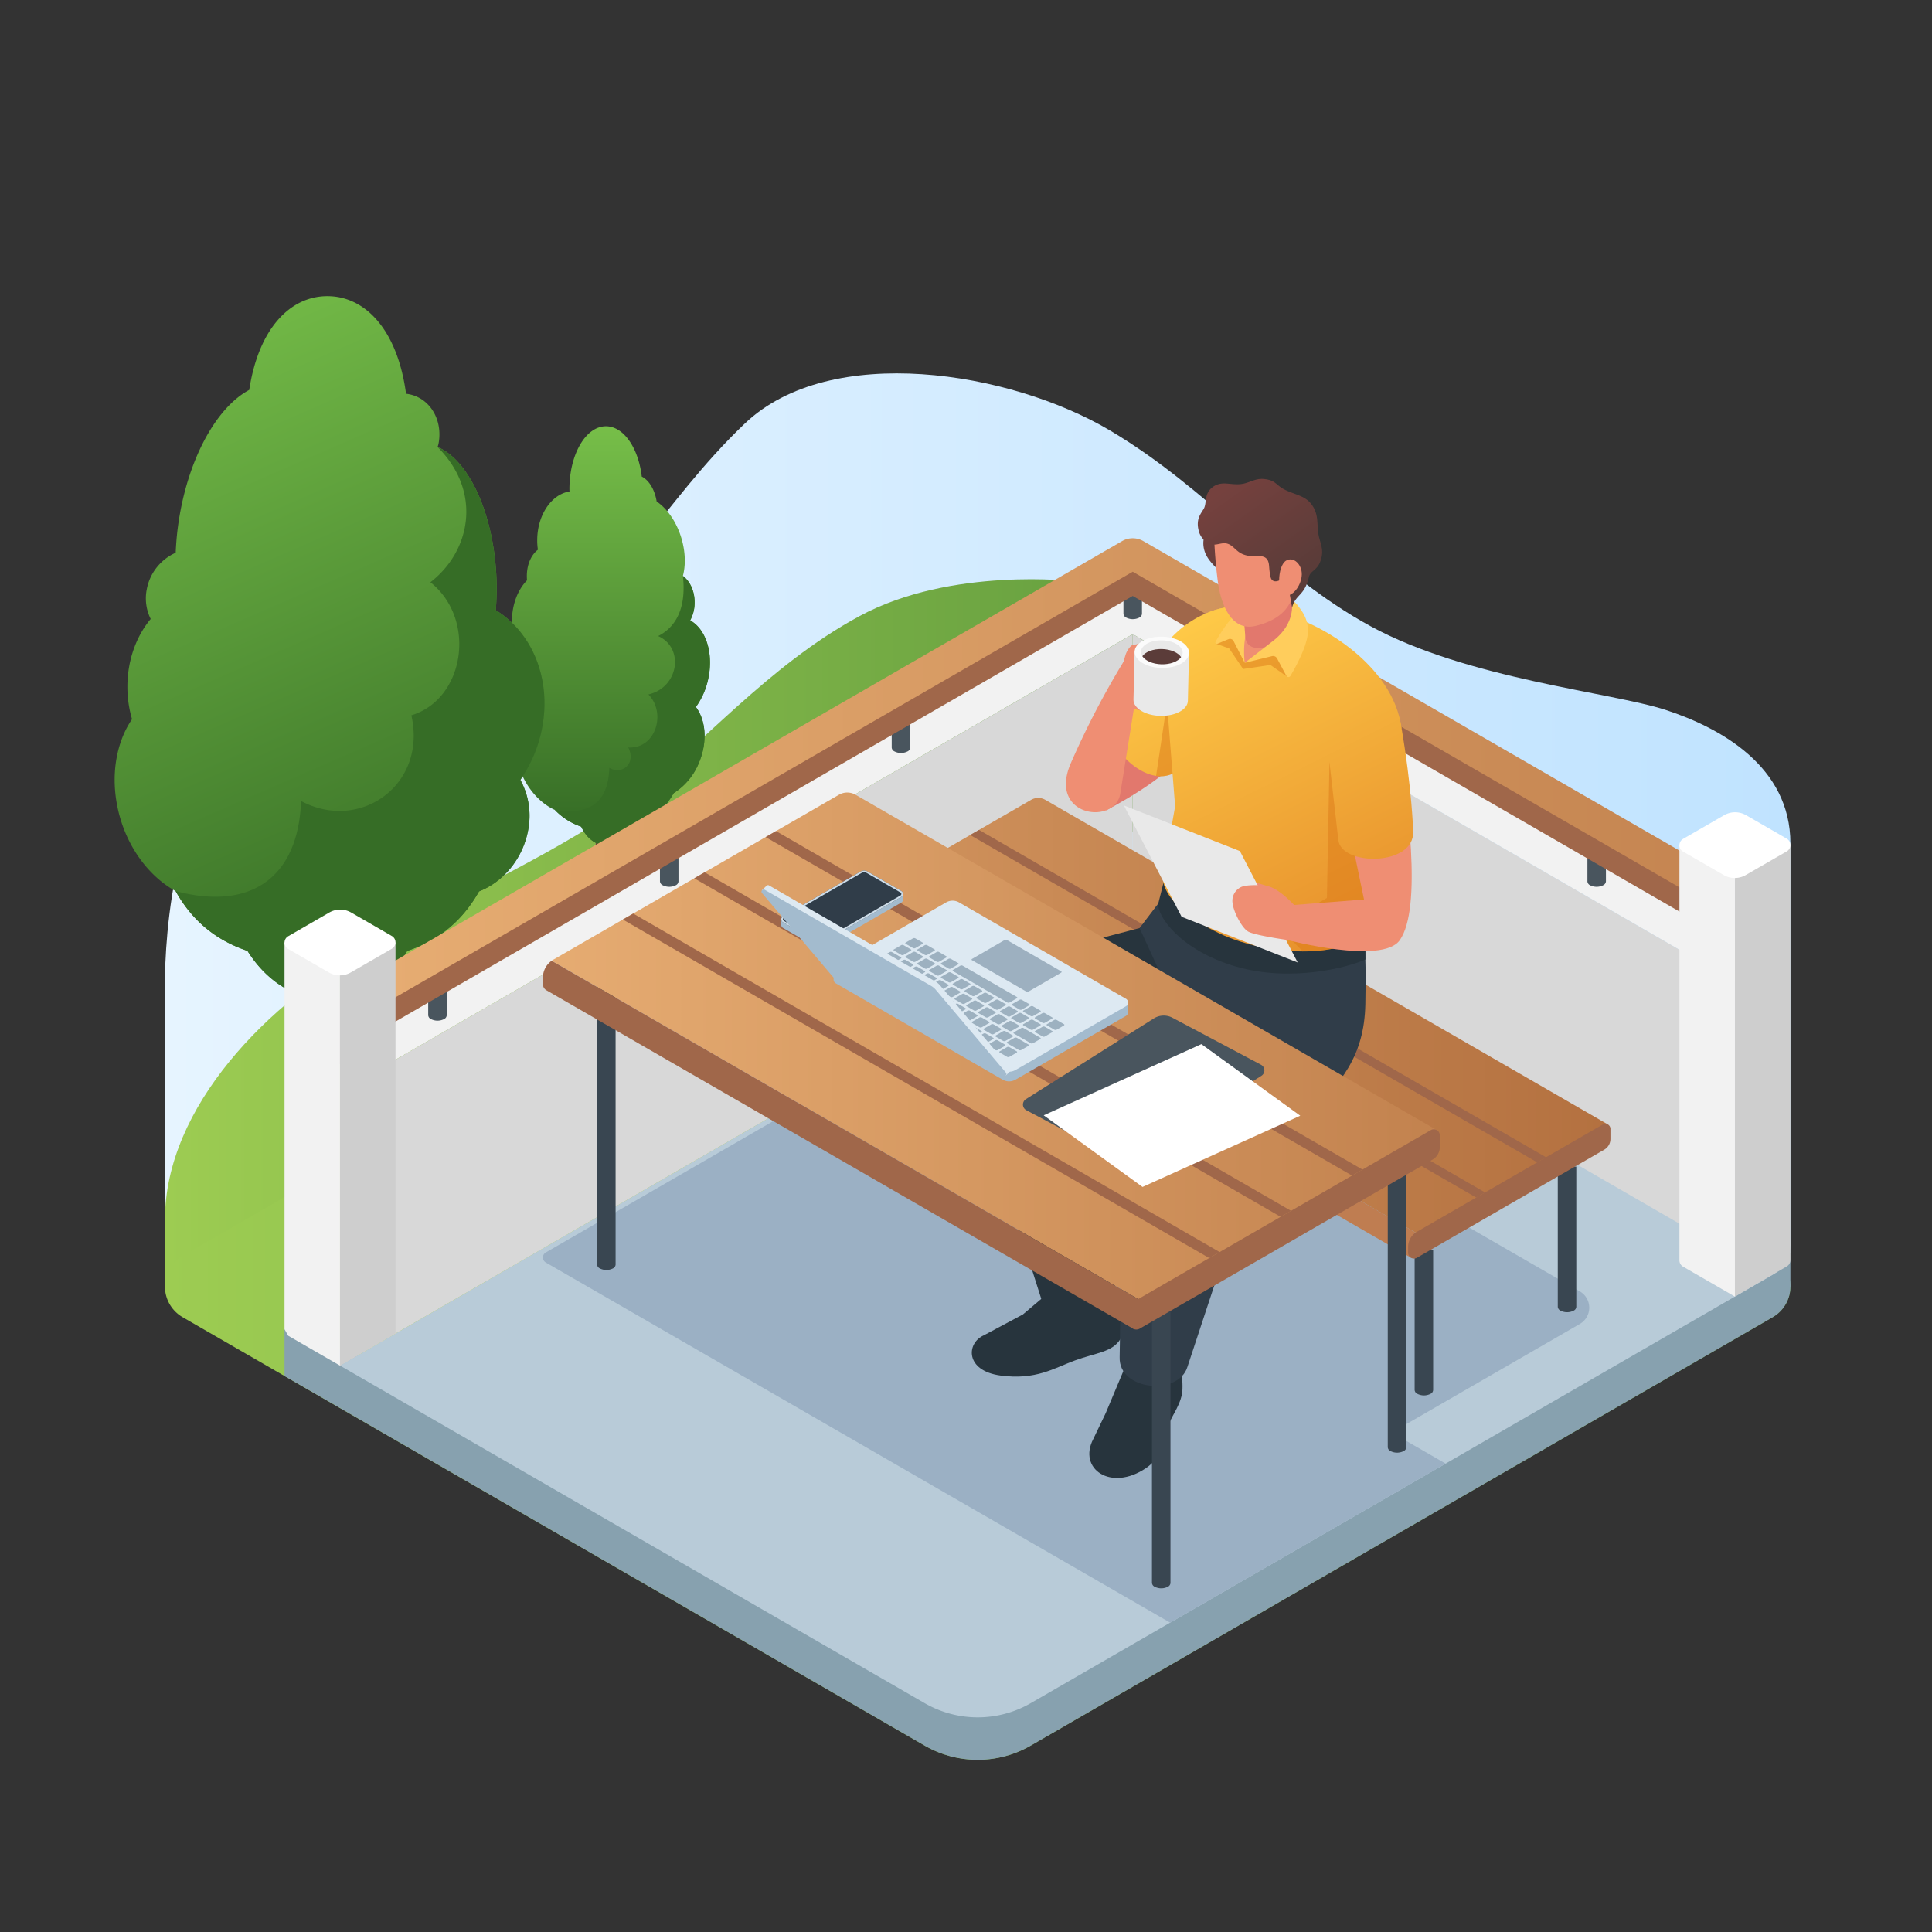 <svg id="Layer_1" data-name="Layer 1" xmlns="http://www.w3.org/2000/svg" xmlns:xlink="http://www.w3.org/1999/xlink" viewBox="0 0 1000 1000">
  <rect x="0" y="0" width="1000" height="1000" fill="#333333" stroke="none"/>
  <defs>
    <style>
      .cls-1 {
        fill: url(#linear-gradient);
      }

      .cls-2 {
        fill: url(#linear-gradient-2);
      }

      .cls-3 {
        fill: #6b483c;
      }

      .cls-4 {
        fill: url(#linear-gradient-3);
      }

      .cls-5 {
        fill: #366d26;
      }

      .cls-6 {
        fill: url(#linear-gradient-4);
      }

      .cls-7 {
        fill: url(#linear-gradient-5);
      }

      .cls-8 {
        fill: #87a1af;
      }

      .cls-9 {
        fill: #b8cbd8;
      }

      .cls-10 {
        fill: #9bb0c4;
      }

      .cls-11 {
        fill: #394651;
      }

      .cls-12 {
        fill: #f2f2f2;
      }

      .cls-13 {
        fill: #49555e;
      }

      .cls-14 {
        fill: #444;
      }

      .cls-15 {
        fill: #a0674a;
      }

      .cls-16 {
        fill: url(#linear-gradient-6);
      }

      .cls-17 {
        fill: #d8d8d8;
      }

      .cls-18 {
        fill: #cecece;
      }

      .cls-19 {
        fill: #fff;
      }

      .cls-20 {
        fill: url(#linear-gradient-7);
      }

      .cls-21 {
        fill: #bf7d51;
      }

      .cls-22 {
        fill: #e2786d;
      }

      .cls-23 {
        fill: url(#linear-gradient-8);
      }

      .cls-24 {
        fill: #dd7b19;
      }

      .cls-24, .cls-38, .cls-40 {
        opacity: 0.5;
      }

      .cls-25 {
        fill: #27343d;
      }

      .cls-26 {
        fill: #303d49;
      }

      .cls-27 {
        fill: url(#linear-gradient-9);
      }

      .cls-28 {
        fill: #ef8e73;
      }

      .cls-29 {
        fill: url(#linear-gradient-10);
      }

      .cls-30 {
        fill: #ffcd5c;
      }

      .cls-31 {
        fill: #e9e9e9;
      }

      .cls-32 {
        fill: url(#linear-gradient-11);
      }

      .cls-33 {
        fill: url(#linear-gradient-12);
      }

      .cls-34 {
        fill: url(#linear-gradient-13);
      }

      .cls-35 {
        fill: #a3bbce;
      }

      .cls-36 {
        fill: #cddce8;
      }

      .cls-37 {
        fill: #dde9f2;
      }

      .cls-39, .cls-40 {
        fill: #5e798e;
      }

      .cls-41 {
        fill: #fbfbfb;
      }

      .cls-42 {
        fill: #5b3c39;
      }
    </style>
    <linearGradient id="linear-gradient" x1="85.347" y1="420.957" x2="926.719" y2="420.957" gradientUnits="userSpaceOnUse">
      <stop offset="0" stop-color="#e6f4ff"/>
      <stop offset="1" stop-color="#c0e3ff"/>
    </linearGradient>
    <linearGradient id="linear-gradient-2" x1="85.377" y1="514.306" x2="602.561" y2="514.306" gradientUnits="userSpaceOnUse">
      <stop offset="0" stop-color="#9dcc52"/>
      <stop offset="1" stop-color="#649e3f"/>
    </linearGradient>
    <linearGradient id="linear-gradient-3" x1="314.519" y1="219.119" x2="314.519" y2="426.349" gradientUnits="userSpaceOnUse">
      <stop offset="0" stop-color="#77bf49"/>
      <stop offset="1" stop-color="#366d26"/>
    </linearGradient>
    <linearGradient id="linear-gradient-4" x1="73.345" y1="153.629" x2="221.66" y2="493.385" xlink:href="#linear-gradient-3"/>
    <linearGradient id="linear-gradient-5" x1="85.377" y1="665.913" x2="926.719" y2="665.913" xlink:href="#linear-gradient-2"/>
    <linearGradient id="linear-gradient-6" x1="199.128" y1="401.239" x2="1250.908" y2="401.239" gradientUnits="userSpaceOnUse">
      <stop offset="0" stop-color="#e6ac72"/>
      <stop offset="1" stop-color="#b3703f"/>
    </linearGradient>
    <linearGradient id="linear-gradient-7" x1="170.532" y1="528.231" x2="841.159" y2="528.231" xlink:href="#linear-gradient-6"/>
    <linearGradient id="linear-gradient-8" x1="596.866" y1="325.597" x2="680.114" y2="492.917" gradientUnits="userSpaceOnUse">
      <stop offset="0" stop-color="#ffcb48"/>
      <stop offset="1" stop-color="#e68e2b"/>
    </linearGradient>
    <linearGradient id="linear-gradient-9" x1="614.955" y1="316.283" x2="703.043" y2="493.332" xlink:href="#linear-gradient-8"/>
    <linearGradient id="linear-gradient-10" x1="655.095" y1="296.312" x2="743.184" y2="473.36" xlink:href="#linear-gradient-8"/>
    <linearGradient id="linear-gradient-11" x1="615.949" y1="265.788" x2="649.311" y2="313.107" gradientUnits="userSpaceOnUse">
      <stop offset="0" stop-color="#75413e"/>
      <stop offset="0.989" stop-color="#5b3c39"/>
    </linearGradient>
    <linearGradient id="linear-gradient-12" x1="637.208" y1="250.8" x2="670.57" y2="298.119" xlink:href="#linear-gradient-11"/>
    <linearGradient id="linear-gradient-13" x1="280.83" y1="544.513" x2="946.249" y2="544.513" xlink:href="#linear-gradient-6"/>
  </defs>
  <path class="cls-1" d="M85.376,512.797s-2.427-89.314,36.929-127.588,101.191-29.834,150.323-53.496,68.673-70.454,112.941-112.541,137.159-27.051,188.888,3.597S659.042,296.631,709.319,324.071,833.85,358.221,862.216,367.477,926.719,396.719,926.719,436.591V648.657l-841.343-3.677Z"/>
  <path class="cls-2" d="M85.377,631.388c0-58.422,53.373-112.68,106.516-141.92s101.212-50.567,135.851-76.63,69.561-68.239,117.156-93.955,111.547-17.991,111.547-17.991l46.114,25.988v91.816L175.991,728.808l-90.615-62.133Z"/>
  <g>
    <path class="cls-3" d="M320.687,456.13V381.014h-12.337v75.14h.006a3.107,3.107,0,0,0,1.815,2.491,9.643,9.643,0,0,0,8.725.016A3.027,3.027,0,0,0,320.687,456.13Z"/>
    <path class="cls-4" d="M261.543,355.883c0-7.635,2.491-14.474,6.431-19.148a37.158,37.158,0,0,1-2.777-10.677c-1.163-10.432,1.98-20.006,7.594-25.701-.592-6.635,1.531-12.636,5.614-15.841a33.7,33.7,0,0,1-.347-4.818c0-13.065,7.308-23.844,16.719-25.313-.02-.429-.041-.837-.041-1.266,0-17.944,8.472-32.479,18.903-32.479,9.166,0,16.801,11.207,18.536,26.048,3.777,1.878,6.716,6.757,7.717,12.881,5.308,3.593,10.064,10.207,12.657,18.495,2.246,7.227,2.429,14.351.919,20.026,3.613,2.613,6.083,7.778,6.083,13.698a19.334,19.334,0,0,1-2.307,9.309v.02c8.308,4.593,12.371,17.495,9.145,31.091a38.55,38.55,0,0,1-6.206,13.739c5.165,6.839,6.104,18.026,1.654,28.702a33.619,33.619,0,0,1-13.126,15.882c-4.695,8.186-10.697,13.392-17.495,16.331-4.757,7.839-12.432,12.289-19.72,10.554-4.756-1.123-8.431-4.695-10.656-9.533a34.055,34.055,0,0,1-13.636-8.656c-8.186-3.675-15.474-12.105-18.944-23.231a40.673,40.673,0,0,1-.959-21.802A30.31,30.31,0,0,1,261.543,355.883Z"/>
    <path class="cls-5" d="M366.389,352.211a38.435,38.435,0,0,1-6.202,13.736c5.168,6.845,6.11,18.032,1.654,28.69a33.557,33.557,0,0,1-13.139,15.896c-4.686,8.178-10.681,13.392-17.481,16.332-4.755,7.833-12.427,12.289-19.732,10.544-4.755-1.126-8.43-4.686-10.658-9.533a33.793,33.793,0,0,1-13.622-8.66c17.364,2.788,27.642-3.357,28.162-21.799,6.69,3.857,14.021-2.204,9.818-10.512,14.369.782,19.745-17.985,10.419-27.458,15.777-3.625,18.709-24.152,5.03-30.232,9.889-4.949,14.608-15.523,12.818-31.123,3.629,2.619,6.087,7.787,6.087,13.691a19.451,19.451,0,0,1-2.297,9.326c6.386,3.514,10.245,11.945,10.245,21.822A39.931,39.931,0,0,1,366.389,352.211Z"/>
  </g>
  <g>
    <path class="cls-3" d="M183.045,543.839V378.231H155.846v165.66h.012c.041,1.987,1.369,3.971,4.002,5.492,5.329,3.076,13.941,3.092,19.236.035C181.758,547.881,183.07,545.86,183.045,543.839Z"/>
    <path class="cls-6" d="M256.613,315.831a135.094,135.094,0,0,0,.295-18.032c-1.695-32.886-14.588-59.796-30.403-66.415.143-.553.36-1.07.468-1.638,2.464-12.836-4.927-24.431-16.509-25.898-.098-.012-.194.007-.292-.004-4.378-32.848-20.927-50.551-40.726-50.551-19.387,0-35.652,16.983-40.433,48.529-17.257,9.197-32.361,36.695-36.917,70.791-.611,4.573-.96,9.059-1.156,13.473a25.905,25.905,0,0,0-14.977,18.966,23.856,23.856,0,0,0,2.036,15.327c-7.413,8.84-12.06,21.306-12.06,35.16A59.461,59.461,0,0,0,68.338,372.246c-7.71,11.332-10.974,27.292-7.771,44.298,3.791,20.128,15.693,36.622,30.316,44.693,9.212,16.449,22.064,25.842,37.227,30.951,9.632,15.38,24.548,25.292,41.335,25.292s31.703-9.912,41.336-25.292c15.119-5.095,27.945-14.448,37.151-30.812,12.365-4.774,22.508-16.567,25.348-31.356a38.667,38.667,0,0,0-3.937-26.343,70.554,70.554,0,0,0,11.25-26.756C285.542,351.146,275.304,327.326,256.613,315.831Z"/>
    <path class="cls-5" d="M280.581,376.942a69.314,69.314,0,0,1-11.265,26.714,38.659,38.659,0,0,1,3.99,26.393c-2.896,14.741-13.003,26.522-25.362,31.349-9.205,16.351-22.015,25.685-37.143,30.77-9.656,15.385-24.591,25.298-41.327,25.298-16.802,0-31.736-9.913-41.392-25.298-15.127-5.085-28.002-14.484-37.208-30.963,38.22,10.255,63.524-6.352,64.952-46.606,30.524,16.319,65.307-8.334,57.099-44.353,27.657-8.357,33.957-49.72,9.849-68.879,20.811-16.025,26.984-46.721,3.733-69.973,15.836,6.631,28.711,33.538,30.385,66.433a139.492,139.492,0,0,1-.258,18.024C275.302,327.31,285.538,351.128,280.581,376.942Z"/>
  </g>
  <path class="cls-7" d="M94.53,681.779,478.6,903.512a54.917,54.917,0,0,0,54.916-.001l384.05-221.737a18.306,18.306,0,0,0,0-31.706L533.5,428.315a54.917,54.917,0,0,0-54.92.001L94.529,650.073A18.306,18.306,0,0,0,94.53,681.779Z"/>
  <path class="cls-8" d="M917.567,681.774a18.306,18.306,0,0,0-0-31.705L797.194,580.567,614.953,475.345,175.991,728.808,478.601,903.512a54.916,54.916,0,0,0,54.914-0Z"/>
  <polygon class="cls-8" points="926.718 665.913 926.718 644.776 900.645 663.997 926.718 665.913"/>
  <polygon class="cls-8" points="175.991 728.808 147.267 712.225 147.267 688.022 201.47 707.93 201.47 722.185 175.991 728.808"/>
  <path class="cls-9" d="M917.567,659.807a18.306,18.306,0,0,0-0-31.705l-120.374-69.501L614.953,453.378,175.991,706.841l302.61,174.704a54.916,54.916,0,0,0,54.914-0Z"/>
  <path class="cls-10" d="M748.253,757.563,425.105,571.159a9.06,9.06,0,0,0-9.059,0L282.529,648.259a3.019,3.019,0,0,0,0,5.229l323.138,186.399Z"/>
  <path class="cls-10" d="M817.738,685.261a9.711,9.711,0,0,0-.003-16.822l-257.335-148.441a7.623,7.623,0,0,0-7.623,0L440.43,584.873a2.54,2.54,0,0,0,0,4.4L712.333,746.118Z"/>
  <g>
    <path class="cls-11" d="M741.799,719.498v-72.635h-9.584v72.654h.004a2.414,2.414,0,0,0,1.41,1.935,7.492,7.492,0,0,0,6.779.012A2.351,2.351,0,0,0,741.799,719.498Z"/>
    <path class="cls-11" d="M815.888,676.44V603.805h-9.584v72.654h.004a2.414,2.414,0,0,0,1.41,1.935,7.492,7.492,0,0,0,6.779.012A2.351,2.351,0,0,0,815.888,676.44Z"/>
  </g>
  <polygon class="cls-12" points="202.495 549.781 191.512 530.757 586.291 302.874 921.849 496.6 910.866 515.624 586.291 328.239 202.495 549.781"/>
  <path class="cls-13" d="M821.645,456.243v-21.501h9.584v21.52h-.004a2.414,2.414,0,0,1-1.41,1.935,7.492,7.492,0,0,1-6.779.012A2.351,2.351,0,0,1,821.645,456.243Z"/>
  <path class="cls-14" d="M701.692,386.972v-21.501h9.584v21.52h-.004a2.414,2.414,0,0,1-1.41,1.935,7.492,7.492,0,0,1-6.779.012A2.351,2.351,0,0,1,701.692,386.972Z"/>
  <path class="cls-13" d="M591.082,317.702v-21.501H581.498V317.72h.004a2.414,2.414,0,0,0,1.41,1.935,7.492,7.492,0,0,0,6.779.012A2.351,2.351,0,0,0,591.082,317.702Z"/>
  <path class="cls-13" d="M231.222,525.514v-21.501h-9.584v21.52h.004a2.414,2.414,0,0,0,1.41,1.935,7.492,7.492,0,0,0,6.779.012A2.351,2.351,0,0,0,231.222,525.514Z"/>
  <path class="cls-13" d="M351.176,456.243v-21.501h-9.584v21.52h.004a2.414,2.414,0,0,0,1.41,1.935,7.492,7.492,0,0,0,6.779.012A2.351,2.351,0,0,0,351.176,456.243Z"/>
  <path class="cls-13" d="M471.129,386.972v-21.501h-9.584v21.52h.004a2.414,2.414,0,0,0,1.41,1.935,7.492,7.492,0,0,0,6.779.012A2.351,2.351,0,0,0,471.129,386.972Z"/>
  <path class="cls-15" d="M191.38,536.423l-8.236-14.269L581.039,292.469a10.502,10.502,0,0,1,10.501 0L882.902,460.679l-8.238,14.267L586.29,308.461Z"/>
  <path class="cls-16" d="M191.38,523.882l-8.236-14.269L580.799,280.067a10.983,10.983,0,0,1,10.982 0L882.902,448.138l-8.238,14.267L586.29,295.919Z"/>
  <polygon class="cls-17" points="175.991 706.841 175.991 565.083 586.29 328.239 586.287 469.976 175.991 706.841"/>
  <polygon class="cls-17" points="878.139 496.73 586.29 328.239 586.294 469.976 877.606 638.178 878.139 496.73"/>
  <g>
    <polygon class="cls-18" points="204.715 487.835 204.709 690.226 175.988 706.841 175.988 487.835 204.715 487.835"/>
    <polygon class="cls-12" points="175.988 487.835 175.988 706.841 170.186 703.511 149.168 691.373 147.274 688.022 147.267 688.022 147.267 487.835 175.988 487.835"/>
    <path class="cls-19" d="M202.813,491.066,181.59,503.32a11.402,11.402,0,0,1-11.402,0l-21.02-12.136a3.801,3.801,0,0,1,0-6.583l21.224-12.254a11.402,11.402,0,0,1,11.402,0l21.02,12.136A3.801,3.801,0,0,1,202.813,491.066Z"/>
  </g>
  <g>
    <g>
      <path class="cls-20" d="M832.311,582.055,742.181,643.449,439.16,468.625c.219-.156.438-.297.672-.437l93.864-54.19a7.37,7.37,0,0,1,7.36,0Z"/>
      <path class="cls-21" d="M742.181,643.449l-11.688,7.641L436.878,481.688a3.069,3.069,0,0,1-1.578-2.672v-2.953a9.076,9.076,0,0,1,3.86-7.438Z"/>
      <path class="cls-15" d="M833.563,589.526a6.387,6.387,0,0,1-3.194,5.532L733.385,651.024a3.033,3.033,0,0,1-4.548-2.627v-2.964a9.084,9.084,0,0,1,4.545-7.868l96.23-55.549a2.634,2.634,0,0,1,3.952,2.282Z"/>
    </g>
    <polygon class="cls-15" points="800.215 598.977 795.637 601.634 502.147 432.201 506.741 429.56 800.215 598.977"/>
    <polygon class="cls-15" points="768.667 617.197 764.073 619.854 470.599 450.421 475.177 447.78 768.667 617.197"/>
  </g>
  <g>
    <g>
      <path class="cls-22" d="M638.548,318.825s-18.515-3.837-35.187,16.597c-11.985,14.69-32.244,47.819-32.244,47.819l-11.869,4.321-4.11,21.97,17.408,9.854s33.436-16.888,42.885-32.705Z"/>
      <path class="cls-23" d="M640.589,313.779s-20.728-.647-37.4,19.787c-11.985,14.69-28.249,36.554-28.249,36.554-6.924,13.782,21.172,42.862,36.389,27.105a49.806,49.806,0,0,0,6.48-8.511Z"/>
      <path class="cls-24" d="M611.329,397.224s.393-.399,1.018-1.103c-3.331-13.388-8.24-32.729-8.24-32.729l-5.717,38.201A14.326,14.326,0,0,0,611.329,397.224Z"/>
      <path class="cls-25" d="M574.675,662.601s9.311,23.728,5.225,30.506-12.544,7.058-23.463,11.043-20.201,10.301-38.602,7.821-17.727-16.838-8.544-20.843l20.111-10.737,17.756-15.019Z"/>
      <path class="cls-25" d="M632.564,555.186l-25.551-79.289-80.838,21.041c-28.166,7.74-31.725,36.195-24.748,57.345l37.538,118.028c4.899,13.58,38.432,7.648,38.327-5.334l-7.728-105.39Z"/>
      <path class="cls-25" d="M610.244,699.595s2.715,16.301,1.517,22.087c-1.501,7.252-6.292,12.459-7.352,17.286s-2.249,14.823-11.23,20.908c-18.216,12.342-35.381.378-27.287-15.067l6.435-13.408,14.189-33.807Z"/>
      <path class="cls-26" d="M604.56,461.016l-14.718,19.355,21.77,47.479s-23.738,46.975-27.415,69.301-4.665,105.298-4.665,105.298c-.593,17.436,30.461,20.155,35.085,5.05l34.396-104.211,27.011-25.32c17.931-16.926,30.141-31.098,30.686-58.245.588-29.287-1.017-43.655-1.017-43.655Z"/>
      <path class="cls-25" d="M706.737,496.613l.012-18.211-30.601-6.428-73.384-17.226-3.246,12.918c-.683,6.597,11.58,24.219,40.027,32.565C668.561,508.745,698.672,500.427,706.737,496.613Z"/>
      <path class="cls-27" d="M653.743,314.943c-34.71-6.091-51.554,13.75-49.51,51.608l4.006,50.803-6.214,35.159c-1.635,9.894,10.874,21.971,29.027,30.58,28.755,13.637,75.623,13.456,80.213-7.849L710.024,448.915l15.35-72.225C721.187,344.838,683.584,320.18,653.743,314.943Z"/>
      <path class="cls-24" d="M711.265,475.243l-1.242-26.328.625-2.939-22.521-51.46-1.311,70.261-25.397,14.563,12.901,13.103C692.829,492.49,708.692,487.188,711.265,475.243Z"/>
      <path class="cls-28" d="M723.12,378.27c-4.925-24.634-31.482-16.203-31.398,18.315l14.289,68.989-38.872,3.05-.771,17.915s49.066,12.906,58.115.151C736.283,470.056,728.66,414.55,723.12,378.27Z"/>
      <path class="cls-29" d="M725.104,374.887c-4.925-24.634-39.596-11.499-36.976,19.629l4.59,40.212c1.29,13.573,39.321,13.778,38.749-4.292C731.466,430.436,730.915,408.315,725.104,374.887Z"/>
    </g>
    <g>
      <polygon class="cls-24" points="629.52 333.234 636.198 335.609 643.43 346.266 657.549 344.183 666.087 350.142 664.927 336.864 641.081 326.389 629.52 333.234"/>
      <path class="cls-28" d="M644.255,343.071l10.387-7.801,16.412-13.506s-3.615-8.861-13.662-8.051c-8.734.704-14.81,10.732-14.81,10.732Z"/>
      <path class="cls-30" d="M644.255,343.071c-.785-7.396-.146-14.64,2.314-20.287l6.901-9.102,1.151-5.679c-13.798,4.051-22.78,19.182-25.461,24.265a.696.696,0,0,0,.886.964l5.792-2.393a2.093,2.093,0,0,1,2.663.981L644.255,343.071Z"/>
      <path class="cls-22" d="M644.578,329.571c.803,10.744,18.415,5.25,25.026-4.88-.876-6.966.5-13.717-4.026-22.462l-22.714,6.14Z"/>
      <path class="cls-30" d="M676.697,329.549c-1.279,7.079-6.459,16.399-8.766,20.3a1.218,1.218,0,0,1-2.124-.051l-4.78-8.988a2.378,2.378,0,0,0-2.666-1.193l-14.106,3.454h0s10.499-8.071,14.784-11.42c12.286-9.601,9.495-20.753,9.495-20.753s.967-.34,3.07,2.357C673.841,316.124,678.173,321.379,676.697,329.549Z"/>
    </g>
    <polygon class="cls-28" points="656.743 458.839 649.446 456.638 650.997 459.705 656.743 458.839"/>
    <polygon class="cls-31" points="641.784 440.527 581.718 416.89 611.605 474.542 671.67 498.179 641.784 440.527"/>
    <g>
      <path class="cls-32" d="M624.745,274.333s-5.153,7.538,1.524,15.985a38.607,38.607,0,0,0,7.434,7.128l.282-16.018Z"/>
      <path class="cls-28" d="M649.826,323.971c13.036-3.121,19.908-10.21,20.541-22.505l1.326-26.584c.834-10.709-8.842-20.764-21.333-20.649-10.917.101-22.101,9.227-21.995,21.321a244.466,244.466,0,0,0,2.157,26.718C632.348,314.07,637.979,326.808,649.826,323.971Z"/>
      <path class="cls-33" d="M627.137,281.736a9.669,9.669,0,0,1-6.76-7.349c-1.343-5.512.964-8.264,2.598-10.901,1.847-2.984.052-7.928,4.685-11.355,4.83-3.573,9.219-.824,14.971-1.614,4.252-.584,7.074-3.039,11.602-2.581,6.523.66,5.923,3.318,11.462,5.858,5.867,2.69,10.651,3.004,13.945,8.426,2.716,4.47,2.018,8.37,2.689,13.646.529,4.163,2.709,7.607,1.811,12.092-1.549,7.732-5.776,6.802-6.694,10.817-2.231,9.757-6.836,8.725-8.658,15.698l-1.982-11.159-4.458-3.001c-1.474.762-3.367.975-4.321-.659-.819-1.402-1.037-5.585-1.178-7.024-.315-3.211-1.692-4.985-5.895-4.767-9.808.507-10.655-3.823-14.415-5.939C633.092,279.986,630.26,282.508,627.137,281.736Z"/>
      <path class="cls-28" d="M665.37,308.384c4.445.099,8.324-6.024,8.436-11.067s-4.16-9.385-8.03-7.197C660.919,292.867,660.926,308.285,665.37,308.384Z"/>
    </g>
    <g>
      <path class="cls-28" d="M589.171,339.439l.641-6.37-4.175,1.045a11.92,11.92,0,0,0-3.118,5.046c-1.217,3.914-3.134,10.854-3.134,15.751a12.992,12.992,0,0,0,12.992,12.992c3.588,0,7.941.612,10.292-1.739,2.351-2.351,2.7-7.665,2.7-11.253C605.369,350.127,595.651,343.396,589.171,339.439Z"/>
      <path class="cls-28" d="M554.006,395.597a438.579,438.579,0,0,1,27.55-53.129l5.838,21.277-7.447,46.47C577.862,427.319,542.543,423.191,554.006,395.597Z"/>
      <path class="cls-28" d="M669.817,468.415c4.909,7.251,4.929,18.55-3.449,18.125,0,0-17.204-2.41-20.462-4.441s-7.586-10.332-7.985-15.043a7.863,7.863,0,0,1,4.123-7.739c2.705-1.567,10.583-1.218,13.448-.798C661.704,459.429,669.817,468.415,669.817,468.415Z"/>
    </g>
  </g>
  <g>
    <path class="cls-11" d="M605.836,819.348V666.047h-9.584V819.367h.004a2.414,2.414,0,0,0,1.41,1.935,7.492,7.492,0,0,0,6.779.012A2.351,2.351,0,0,0,605.836,819.348Z"/>
    <path class="cls-11" d="M727.889,749.13V595.829h-9.584V749.148h.004a2.414,2.414,0,0,0,1.41,1.935,7.492,7.492,0,0,0,6.779.012A2.351,2.351,0,0,0,727.889,749.13Z"/>
  </g>
  <g>
    <path class="cls-11" d="M318.633,654.57V501.269h-9.584V654.589h.004a2.414,2.414,0,0,0,1.41,1.935,7.492,7.492,0,0,0,6.779.012A2.351,2.351,0,0,0,318.633,654.57Z"/>
    <path class="cls-14" d="M440.685,567.175V437.582h-9.584V567.193h.004a2.414,2.414,0,0,0,1.41,1.935,7.492,7.492,0,0,0,6.779.012A2.351,2.351,0,0,0,440.685,567.175Z"/>
  </g>
  <g>
    <g>
      <path class="cls-34" d="M743.765,584.978,600.25,678.812l-314.709-181.536c.256-.183.513-.348.787-.512l147.891-85.396a8.634,8.634,0,0,1,8.622,0Z"/>
      <path class="cls-15" d="M600.25,678.812,586.557,687.763,282.868,512.579a3.596,3.596,0,0,1-1.849-3.13V505.989a10.632,10.632,0,0,1,4.521-8.713Z"/>
      <path class="cls-15" d="M745.233,593.73a7.483,7.483,0,0,1-3.742,6.481L589.945,687.687a3.553,3.553,0,0,1-5.328-3.077v-3.472a10.642,10.642,0,0,1,5.324-9.218l150.662-86.988a3.086,3.086,0,0,1,4.629,2.673Z"/>
    </g>
    <polygon class="cls-15" points="705.214 605.37 699.814 608.482 396.289 433.279 401.653 430.167 705.214 605.37"/>
    <polygon class="cls-15" points="668.237 626.714 662.873 629.826 359.33 454.605 364.712 451.512 668.237 626.714"/>
    <polygon class="cls-15" points="631.278 648.059 625.896 651.17 322.371 475.95 327.735 472.856 631.278 648.059"/>
  </g>
  <g>
    <path class="cls-18" d="M926.719,437.443V652.275h-.006a3.755,3.755,0,0,1-1.894,3.231L897.992,671.114V437.443Z"/>
    <path class="cls-12" d="M897.992,437.443V671.114l-6.966-4.023-19.854-11.465a3.758,3.758,0,0,1-1.894-3.351h-.006V437.443Z"/>
    <path class="cls-19" d="M924.817,440.675l-21.224,12.254a11.402,11.402,0,0,1-11.402,0l-21.02-12.136a3.801,3.801,0,0,1,0-6.583L892.395,421.956a11.402,11.402,0,0,1,11.402,0l21.02,12.136A3.801,3.801,0,0,1,924.817,440.675Z"/>
  </g>
  <g>
    <g>
      <path class="cls-35" d="M410.111,477.605l-5.741-1.781-.001,2.993a1.734,1.734,0,0,0,.874,1.459l17.527,10.119a3.51,3.51,0,0,0,3.51,0l3.349-1.934 0,0,36.908-21.309a1.735,1.735,0,0,0,.875-1.477l.008-2.965-18.41-8.137a3.509,3.509,0,0,0-3.51,0l-37.785,21.816Z"/>
      <path class="cls-26" d="M407.719,472.896l-2.472,1.427a1.755,1.755,0,0,0,0,3.039l17.527,10.119a3.51,3.51,0,0,0,3.51,0l5.477-3.162 0,0,34.781-20.081a1.755,1.755,0,0,0,0-3.039l-17.527-10.119a3.51,3.51,0,0,0-3.51,0L407.719,472.896Z"/>
      <path class="cls-36" d="M405.363,476.285a.882.882,0,0,1,.322-1.202l2.034-1.175 0.0 0.0.437-.253,37.785-21.816a2.64,2.64,0,0,1,2.632,0l17.527,10.119a.863.863,0,0,1,.322.318.882.882,0,0,1-.322,1.202L431.321,483.56l-5.477,3.162a2.639,2.639,0,0,1-2.632,0l-17.527-10.119a.863.863,0,0,1-.322-.318m-.76.439a1.74,1.74,0,0,0,.643.639l17.527,10.119a3.51,3.51,0,0,0,3.51,0l5.477-3.162,0,0,34.781-20.081a1.751,1.751,0,0,0,0-3.039l-17.527-10.119a3.51,3.51,0,0,0-3.51,0L407.719,472.896l-0-0-2.472,1.427a1.757,1.757,0,0,0-.643,2.401Z"/>
    </g>
    <g>
      <path class="cls-35" d="M583.892,518.917l-5.035.768-82.432-47.6a6.736,6.736,0,0,0-6.737.001l-55.634,32.136-2.588-2.153v4.995l.006-.005a2.218,2.218,0,0,0,1.117,1.898l86.331,49.851a6.736,6.736,0,0,0,6.736 0l57.115-32.975a2.209,2.209,0,0,0,1.106-1.812l.017.012v-.144Z"/>
      <path class="cls-37" d="M489.688,467.094l-57.1,32.983a2.245,2.245,0,0,0,0,3.889l86.331,49.851a6.736,6.736,0,0,0,6.736 0l57.115-32.975a2.245,2.245,0,0,0,0-3.889l-86.345-49.86A6.736,6.736,0,0,0,489.688,467.094Z"/>
      <g>
        <g class="cls-38">
          <path class="cls-39" d="M459.386,505.572l-3.856-2.226a1.339,1.339,0,0,0-1.204.05l-3.652,2.108c-.356.206-.395.517-.086.695l3.856,2.226a1.338,1.338,0,0,0,1.204-.05l3.652-2.108C459.656,506.061,459.694,505.75,459.386,505.572Z"/>
          <path class="cls-39" d="M453.306,502.062l-3.856-2.226a1.338,1.338,0,0,0-1.204.05l-3.652,2.108c-.356.206-.395.517-.086.695l3.856,2.226a1.339,1.339,0,0,0,1.204-.05l3.652-2.108C453.576,502.551,453.615,502.24,453.306,502.062Z"/>
          <path class="cls-39" d="M526.256,544.179l-3.856-2.226a1.339,1.339,0,0,0-1.204.05l-3.652,2.108c-.356.206-.395.517-.086.695l3.856,2.226a1.338,1.338,0,0,0,1.204-.05l3.652-2.108C526.526,544.669,526.565,544.358,526.256,544.179Z"/>
          <path class="cls-39" d="M520.177,540.67l-3.856-2.226a1.338,1.338,0,0,0-1.204.05l-3.652,2.108c-.356.206-.395.517-.086.695l3.856,2.226a1.339,1.339,0,0,0,1.204-.05l3.652-2.108C520.447,541.159,520.486,540.848,520.177,540.67Z"/>
          <path class="cls-39" d="M514.098,537.16l-3.856-2.226a1.339,1.339,0,0,0-1.204.05l-3.652,2.108c-.356.206-.395.517-.086.695l3.856,2.226a1.339,1.339,0,0,0,1.204-.05l3.652-2.108C514.368,537.649,514.407,537.338,514.098,537.16Z"/>
          <path class="cls-39" d="M508.019,533.65l-3.856-2.226a1.339,1.339,0,0,0-1.204.05l-3.652,2.108c-.356.206-.395.517-.086.695l3.856,2.226a1.338,1.338,0,0,0,1.204-.05l3.652-2.108C508.289,534.14,508.328,533.828,508.019,533.65Z"/>
          <path class="cls-39" d="M501.94,530.14l-3.856-2.226a1.338,1.338,0,0,0-1.204.05l-3.652,2.108c-.356.206-.395.517-.086.695l3.856,2.226a1.339,1.339,0,0,0,1.204-.05l3.652-2.108C502.21,530.63,502.248,530.318,501.94,530.14Z"/>
          <path class="cls-39" d="M495.861,526.63l-3.856-2.226a1.339,1.339,0,0,0-1.204.05l-3.652,2.108c-.356.206-.395.517-.086.695l3.856,2.226a1.339,1.339,0,0,0,1.204-.05l3.652-2.108C496.131,527.12,496.169,526.809,495.861,526.63Z"/>
          <path class="cls-39" d="M489.781,523.121l-3.856-2.226a1.339,1.339,0,0,0-1.204.05l-3.652,2.108c-.356.206-.395.517-.086.695l3.856,2.226a1.338,1.338,0,0,0,1.204-.05l3.652-2.108C490.051,523.61,490.09,523.299,489.781,523.121Z"/>
          <path class="cls-39" d="M483.702,519.611l-3.856-2.226a1.338,1.338,0,0,0-1.204.05l-3.652,2.108c-.356.206-.395.517-.086.695l3.856,2.226a1.339,1.339,0,0,0,1.204-.05l3.652-2.108C483.972,520.1,484.011,519.789,483.702,519.611Z"/>
          <path class="cls-39" d="M477.623,516.101l-3.856-2.226a1.339,1.339,0,0,0-1.204.05l-3.652,2.108c-.356.206-.395.517-.086.695l3.856,2.226a1.338,1.338,0,0,0,1.204-.05l3.652-2.108C477.893,516.591,477.932,516.279,477.623,516.101Z"/>
          <path class="cls-39" d="M471.544,512.591l-3.856-2.226a1.339,1.339,0,0,0-1.204.05l-3.652,2.108c-.356.206-.395.517-.086.695l3.856,2.226a1.339,1.339,0,0,0,1.204-.05l3.652-2.108C471.814,513.081,471.853,512.769,471.544,512.591Z"/>
          <path class="cls-39" d="M465.465,509.081l-3.856-2.226a1.338,1.338,0,0,0-1.204.05l-3.652,2.108c-.356.206-.395.517-.086.695l3.856,2.226a1.339,1.339,0,0,0,1.204-.05l3.652-2.108C465.735,509.571,465.773,509.26,465.465,509.081Z"/>
          <path class="cls-39" d="M518.075,532.41,514.219,530.184a1.338,1.338,0,0,0-1.204.05L509.363,532.342c-.356.206-.395.517-.086.695l3.856,2.226a1.339,1.339,0,0,0,1.204-.05l3.652-2.108C518.345,532.9,518.383,532.588,518.075,532.41Z"/>
          <path class="cls-39" d="M511.95,528.874l-3.856-2.226a1.339,1.339,0,0,0-1.204.05l-3.652,2.108c-.356.206-.395.517-.086.695l3.856,2.226a1.338,1.338,0,0,0,1.204-.05l3.652-2.108C512.22,529.364,512.259,529.052,511.95,528.874Z"/>
          <path class="cls-39" d="M505.826,525.338l-3.856-2.226a1.338,1.338,0,0,0-1.204.05l-3.652,2.108c-.356.206-.395.517-.086.695l3.856,2.226a1.339,1.339,0,0,0,1.204-.05l3.652-2.108C506.096,525.828,506.135,525.517,505.826,525.338Z"/>
          <path class="cls-39" d="M499.702,521.802l-3.856-2.226a1.339,1.339,0,0,0-1.204.05l-3.652,2.108c-.356.206-.395.517-.086.695l3.856,2.226a1.338,1.338,0,0,0,1.204-.05l3.652-2.108C499.972,522.292,500.01,521.981,499.702,521.802Z"/>
          <path class="cls-39" d="M493.577,518.266l-3.856-2.226a1.338,1.338,0,0,0-1.204.05l-3.652,2.108c-.356.206-.395.517-.086.695l3.856,2.226a1.339,1.339,0,0,0,1.204-.05l3.652-2.108C493.847,518.756,493.886,518.445,493.577,518.266Z"/>
          <path class="cls-39" d="M487.453,514.731l-3.856-2.226a1.339,1.339,0,0,0-1.204.05l-3.652,2.108c-.356.206-.395.517-.086.695l3.856,2.226a1.338,1.338,0,0,0,1.204-.05l3.652-2.108C487.723,515.22,487.762,514.909,487.453,514.731Z"/>
          <path class="cls-39" d="M481.328,511.195l-3.856-2.226a1.338,1.338,0,0,0-1.204.05l-3.652,2.108c-.356.206-.395.517-.086.695l3.856,2.226a1.339,1.339,0,0,0,1.204-.05L481.242,511.89C481.598,511.684,481.637,511.373,481.328,511.195Z"/>
          <path class="cls-39" d="M475.204,507.659l-3.856-2.226a1.339,1.339,0,0,0-1.204.05l-3.652,2.108c-.356.206-.395.517-.086.695l3.856,2.226a1.338,1.338,0,0,0,1.204-.05l3.652-2.108C475.474,508.148,475.513,507.837,475.204,507.659Z"/>
          <path class="cls-39" d="M469.08,504.123l-3.856-2.226a1.338,1.338,0,0,0-1.204.05L460.368,504.055c-.356.206-.395.517-.086.695l3.856,2.226a1.339,1.339,0,0,0,1.204-.05l3.652-2.108C469.35,504.612,469.388,504.301,469.08,504.123Z"/>
          <path class="cls-39" d="M524.199,535.946l-3.856-2.226a1.339,1.339,0,0,0-1.204.05l-3.652,2.108c-.356.206-.395.517-.086.695l3.856,2.226a1.338,1.338,0,0,0,1.204-.05l3.652-2.108C524.469,536.436,524.508,536.124,524.199,535.946Z"/>
          <path class="cls-39" d="M532.358,540.657l-6.115-3.53a1.338,1.338,0,0,0-1.204.05l-3.652,2.108c-.356.206-.395.517-.086.695l6.115,3.53a1.339,1.339,0,0,0,1.204-.05l3.652-2.108C532.628,541.146,532.667,540.835,532.358,540.657Z"/>
          <path class="cls-39" d="M538.46,537.134l-8.727-5.038a1.339,1.339,0,0,0-1.204.05l-3.652,2.108c-.356.206-.395.517-.086.695l8.727,5.038a1.339,1.339,0,0,0,1.204-.05l3.652-2.108C538.73,537.623,538.769,537.312,538.46,537.134Z"/>
          <path class="cls-39" d="M521.312,527.234l-3.856-2.226a1.338,1.338,0,0,0-1.204.05l-3.652,2.108c-.356.206-.395.517-.086.695l3.856,2.226a1.339,1.339,0,0,0,1.204-.05l3.652-2.108C521.582,527.723,521.621,527.412,521.312,527.234Z"/>
          <path class="cls-39" d="M515.217,523.715l-3.856-2.226a1.339,1.339,0,0,0-1.204.05l-3.652,2.108c-.356.206-.395.517-.086.695l3.856,2.226a1.338,1.338,0,0,0,1.204-.05l3.652-2.108C515.487,524.204,515.526,523.893,515.217,523.715Z"/>
          <path class="cls-39" d="M509.123,520.196l-3.856-2.226a1.339,1.339,0,0,0-1.204.05l-3.652,2.108c-.356.206-.395.517-.086.695l3.856,2.226a1.339,1.339,0,0,0,1.204-.05l3.652-2.108C509.392,520.685,509.431,520.374,509.123,520.196Z"/>
          <path class="cls-39" d="M503.028,516.677l-3.856-2.226a1.338,1.338,0,0,0-1.204.05l-3.652,2.108c-.356.206-.395.517-.086.695l3.856,2.226a1.339,1.339,0,0,0,1.204-.05l3.652-2.108C503.298,517.167,503.336,516.855,503.028,516.677Z"/>
          <path class="cls-39" d="M496.933,513.158,493.077,510.932a1.338,1.338,0,0,0-1.204.05L488.221,513.09c-.356.206-.395.517-.086.695l3.856,2.226a1.339,1.339,0,0,0,1.204-.05l3.652-2.108C497.203,513.648,497.241,513.336,496.933,513.158Z"/>
          <path class="cls-39" d="M490.838,509.639l-3.856-2.226a1.339,1.339,0,0,0-1.204.05l-3.652,2.108c-.356.206-.395.517-.086.695l3.856,2.226a1.338,1.338,0,0,0,1.204-.05l3.652-2.108C491.108,510.129,491.147,509.817,490.838,509.639Z"/>
          <path class="cls-39" d="M484.743,506.12l-3.856-2.226a1.339,1.339,0,0,0-1.204.05l-3.652,2.108c-.356.206-.395.517-.086.695l3.856,2.226a1.339,1.339,0,0,0,1.204-.05l3.652-2.108C485.013,506.61,485.052,506.299,484.743,506.12Z"/>
          <path class="cls-39" d="M478.648,502.602l-3.856-2.226a1.338,1.338,0,0,0-1.204.05l-3.652,2.108c-.356.206-.395.517-.086.695l3.856,2.226a1.339,1.339,0,0,0,1.204-.05l3.652-2.108C478.918,503.091,478.957,502.78,478.648,502.602Z"/>
          <path class="cls-39" d="M472.553,499.083l-3.856-2.226a1.338,1.338,0,0,0-1.204.05l-3.652,2.108c-.356.206-.395.517-.086.695l3.856,2.226a1.339,1.339,0,0,0,1.204-.05l3.652-2.108C472.823,499.572,472.862,499.261,472.553,499.083Z"/>
          <path class="cls-39" d="M466.311,495.479l-4.657-2.689a1.338,1.338,0,0,0-1.204.05l-3.652,2.108c-.356.206-.395.517-.086.695l4.657,2.689a1.339,1.339,0,0,0,1.204-.05l3.652-2.108C466.581,495.968,466.62,495.657,466.311,495.479Z"/>
          <path class="cls-39" d="M527.407,530.753l-3.856-2.226a1.338,1.338,0,0,0-1.204.05l-3.652,2.108c-.356.206-.395.517-.086.695l3.856,2.226a1.339,1.339,0,0,0,1.204-.05l3.652-2.108C527.677,531.242,527.716,530.931,527.407,530.753Z"/>
          <path class="cls-39" d="M520.472,519.703l-3.856-2.226a1.339,1.339,0,0,0-1.204.05l-3.652,2.108c-.356.206-.395.517-.086.695l3.856,2.226a1.338,1.338,0,0,0,1.204-.05l3.652-2.108C520.742,520.192,520.781,519.881,520.472,519.703Z"/>
          <path class="cls-39" d="M514.348,516.167l-3.856-2.226a1.339,1.339,0,0,0-1.204.05l-3.652,2.108c-.356.206-.395.517-.086.695l3.856,2.226a1.339,1.339,0,0,0,1.204-.05l3.652-2.108C514.618,516.657,514.656,516.345,514.348,516.167Z"/>
          <path class="cls-39" d="M508.223,512.631l-3.856-2.226a1.339,1.339,0,0,0-1.204.05l-3.652,2.108c-.356.206-.395.517-.086.695l3.856,2.226a1.338,1.338,0,0,0,1.204-.05l3.652-2.108C508.493,513.121,508.532,512.809,508.223,512.631Z"/>
          <path class="cls-39" d="M502.099,509.095,498.243,506.869a1.339,1.339,0,0,0-1.204.05l-3.652,2.108c-.356.206-.395.517-.086.695l3.856,2.226a1.339,1.339,0,0,0,1.204-.05l3.652-2.108C502.369,509.585,502.408,509.273,502.099,509.095Z"/>
          <path class="cls-39" d="M495.975,505.559l-3.856-2.226a1.338,1.338,0,0,0-1.204.05l-3.652,2.108c-.356.206-.395.517-.086.695l3.856,2.226a1.339,1.339,0,0,0,1.204-.05l3.652-2.108C496.245,506.049,496.283,505.737,495.975,505.559Z"/>
          <path class="cls-39" d="M489.85,502.023l-3.856-2.226a1.339,1.339,0,0,0-1.204.05l-3.652,2.108c-.356.206-.395.517-.086.695l3.856,2.226a1.339,1.339,0,0,0,1.204-.05l3.652-2.108C490.12,502.513,490.159,502.202,489.85,502.023Z"/>
          <path class="cls-39" d="M483.726,498.487l-3.856-2.226a1.338,1.338,0,0,0-1.204.05l-3.652,2.108c-.356.206-.395.517-.086.695l3.856,2.226a1.339,1.339,0,0,0,1.204-.05l3.652-2.108C483.996,498.977,484.034,498.666,483.726,498.487Z"/>
          <path class="cls-39" d="M477.601,494.952l-3.856-2.226a1.339,1.339,0,0,0-1.204.05l-3.652,2.108c-.356.206-.395.517-.086.695l3.856,2.226a1.338,1.338,0,0,0,1.204-.05l3.652-2.108C477.871,495.441,477.91,495.13,477.601,494.952Z"/>
          <path class="cls-39" d="M471.477,491.416l-3.856-2.226a1.338,1.338,0,0,0-1.204.05l-3.652,2.108c-.356.206-.395.517-.086.695l3.856,2.226a1.339,1.339,0,0,0,1.204-.05l3.652-2.108C471.747,491.905,471.786,491.594,471.477,491.416Z"/>
          <path class="cls-39" d="M495.952,498.5l-3.856-2.226a1.338,1.338,0,0,0-1.204.05l-3.652,2.108c-.356.206-.395.517-.086.695l3.856,2.226a1.339,1.339,0,0,0,1.204-.05l3.652-2.108C496.222,498.99,496.261,498.679,495.952,498.5Z"/>
          <path class="cls-39" d="M526.347,516.049l-28.126-16.239a1.339,1.339,0,0,0-1.204.05l-3.652,2.108c-.356.206-.395.517-.086.695l28.126,16.239a1.338,1.338,0,0,0,1.204-.05l3.652-2.108C526.617,516.538,526.655,516.227,526.347,516.049Z"/>
          <path class="cls-39" d="M489.828,494.965l-3.856-2.226a1.339,1.339,0,0,0-1.204.05l-3.652,2.108c-.356.206-.395.517-.086.695l3.856,2.226a1.338,1.338,0,0,0,1.204-.05l3.652-2.108C490.097,495.454,490.136,495.143,489.828,494.965Z"/>
          <path class="cls-39" d="M483.703,491.429l-3.856-2.226a1.338,1.338,0,0,0-1.204.05l-3.652,2.108c-.356.206-.395.517-.086.695l3.856,2.226a1.339,1.339,0,0,0,1.204-.05l3.652-2.108C483.973,491.918,484.012,491.607,483.703,491.429Z"/>
          <path class="cls-39" d="M477.579,487.893l-3.856-2.226a1.339,1.339,0,0,0-1.204.05l-3.652,2.108c-.356.206-.395.517-.086.695l3.856,2.226a1.338,1.338,0,0,0,1.204-.05l3.652-2.108C477.849,488.382,477.887,488.071,477.579,487.893Z"/>
          <path class="cls-39" d="M526.596,523.239l-3.856-2.226a1.338,1.338,0,0,0-1.204.05l-3.652,2.108c-.356.206-.395.517-.086.695l3.856,2.226a1.339,1.339,0,0,0,1.204-.05l3.652-2.108C526.866,523.728,526.905,523.417,526.596,523.239Z"/>
          <path class="cls-39" d="M532.403,526.591l-3.856-2.226a1.338,1.338,0,0,0-1.204.05l-3.652,2.108c-.356.206-.395.517-.086.695l3.856,2.226a1.339,1.339,0,0,0,1.204-.05l3.652-2.108C532.673,527.081,532.712,526.77,532.403,526.591Z"/>
          <path class="cls-39" d="M538.482,530.101l-3.856-2.226a1.338,1.338,0,0,0-1.204.05l-3.652,2.108c-.356.206-.395.517-.086.695l3.856,2.226a1.339,1.339,0,0,0,1.204-.05l3.652-2.108C538.752,530.591,538.791,530.279,538.482,530.101Z"/>
          <path class="cls-39" d="M544.613,533.641l-3.856-2.226a1.339,1.339,0,0,0-1.204.05l-3.652,2.108c-.356.206-.395.517-.086.695l3.856,2.226a1.339,1.339,0,0,0,1.204-.05l3.652-2.108C544.883,534.13,544.922,533.819,544.613,533.641Z"/>
          <path class="cls-39" d="M532.698,519.716l-3.856-2.226a1.339,1.339,0,0,0-1.204.05l-3.652,2.108c-.356.206-.395.517-.086.695l3.856,2.226a1.338,1.338,0,0,0,1.204-.05l3.652-2.108C532.968,520.205,533.007,519.894,532.698,519.716Z"/>
          <path class="cls-39" d="M538.505,523.069l-3.856-2.226a1.338,1.338,0,0,0-1.204.05l-3.652,2.108c-.356.206-.395.517-.086.695l3.856,2.226a1.339,1.339,0,0,0,1.204-.05l3.652-2.108C538.775,523.558,538.814,523.247,538.505,523.069Z"/>
          <path class="cls-39" d="M544.584,526.578l-3.856-2.226a1.339,1.339,0,0,0-1.204.05l-3.652,2.108c-.356.206-.395.517-.086.695l3.856,2.226a1.338,1.338,0,0,0,1.204-.05l3.652-2.108C544.854,527.068,544.893,526.757,544.584,526.578Z"/>
          <path class="cls-39" d="M550.715,530.118l-3.856-2.226a1.339,1.339,0,0,0-1.204.05l-3.652,2.108c-.356.206-.395.517-.086.695l3.856,2.226a1.338,1.338,0,0,0,1.204-.05l3.652-2.108C550.985,530.607,551.023,530.296,550.715,530.118Z"/>
          <path class="cls-39" d="M463.001,500.613l-7.448-4.3a1.339,1.339,0,0,0-1.204.05l-3.652,2.108c-.356.206-.395.517-.086.695l7.448,4.3a1.338,1.338,0,0,0,1.204-.05l3.652-2.108C463.271,501.103,463.309,500.791,463.001,500.613Z"/>
        </g>
        <path class="cls-40" d="M549.276,502.777l-28.126-16.239a1.338,1.338,0,0,0-1.204.05l-16.77,9.719c-.356.206-.395.517-.086.695l28.126,16.239a1.339,1.339,0,0,0,1.204-.05l16.77-9.719C549.546,503.266,549.585,502.955,549.276,502.777Z"/>
      </g>
      <g>
        <path class="cls-37" d="M522.892,552.93,486.575,510.034a8.982,8.982,0,0,0-2.363-1.974l-86.14-49.741a1.08,1.08,0,0,0-1.365.202l-.005-.008-2.298,2.299,4.33,1.661,34.252,40.449a8.981,8.981,0,0,0,2.363,1.974l82.539,47.662,2.645,4.191,2.298-2.299-.012-.005A1.088,1.088,0,0,0,522.892,552.93Z"/>
        <path class="cls-35" d="M394.408,462.261l36.332,42.905a8.981,8.981,0,0,0,2.363,1.974L519.229,556.873a1.123,1.123,0,0,0,1.418-1.698l-36.317-42.897a8.981,8.981,0,0,0-2.363-1.974l-86.14-49.741A1.123,1.123,0,0,0,394.408,462.261Z"/>
      </g>
    </g>
    <g>
      <path class="cls-13" d="M652.898,556.835l-69.283,43.73a3.317,3.317,0,0,1-3.326.125l-49.051-26.047a3.317,3.317,0,0,1-.214-5.735l66.205-41.776a9.583,9.583,0,0,1,9.605-.361l45.849,24.329A3.317,3.317,0,0,1,652.898,556.835Z"/>
      <polygon class="cls-19" points="673.009 577.491 591.372 614.357 540.209 577.286 621.836 540.436 673.009 577.491"/>
    </g>
  </g>
  <g>
    <path class="cls-31" d="M587.277,337.295l-.589,24.81c-.106,4.468,6.11,8.24,13.884,8.424s14.163-3.288,14.269-7.756l.589-24.81Z"/>
    <ellipse class="cls-41" cx="601.354" cy="337.629" rx="8.092" ry="14.081" transform="translate(249.537 930.794) rotate(-88.639)"/>
    <ellipse class="cls-31" cx="601.354" cy="337.629" rx="6.203" ry="10.793" transform="translate(249.537 930.794) rotate(-88.639)"/>
    <path class="cls-42" d="M601.394,335.936c4.572.109,8.417,1.841,9.935,4.185-1.627,2.27-5.55,3.818-10.122,3.709s-8.417-1.841-9.935-4.186C592.899,337.375,596.822,335.827,601.394,335.936Z"/>
  </g>
</svg>
